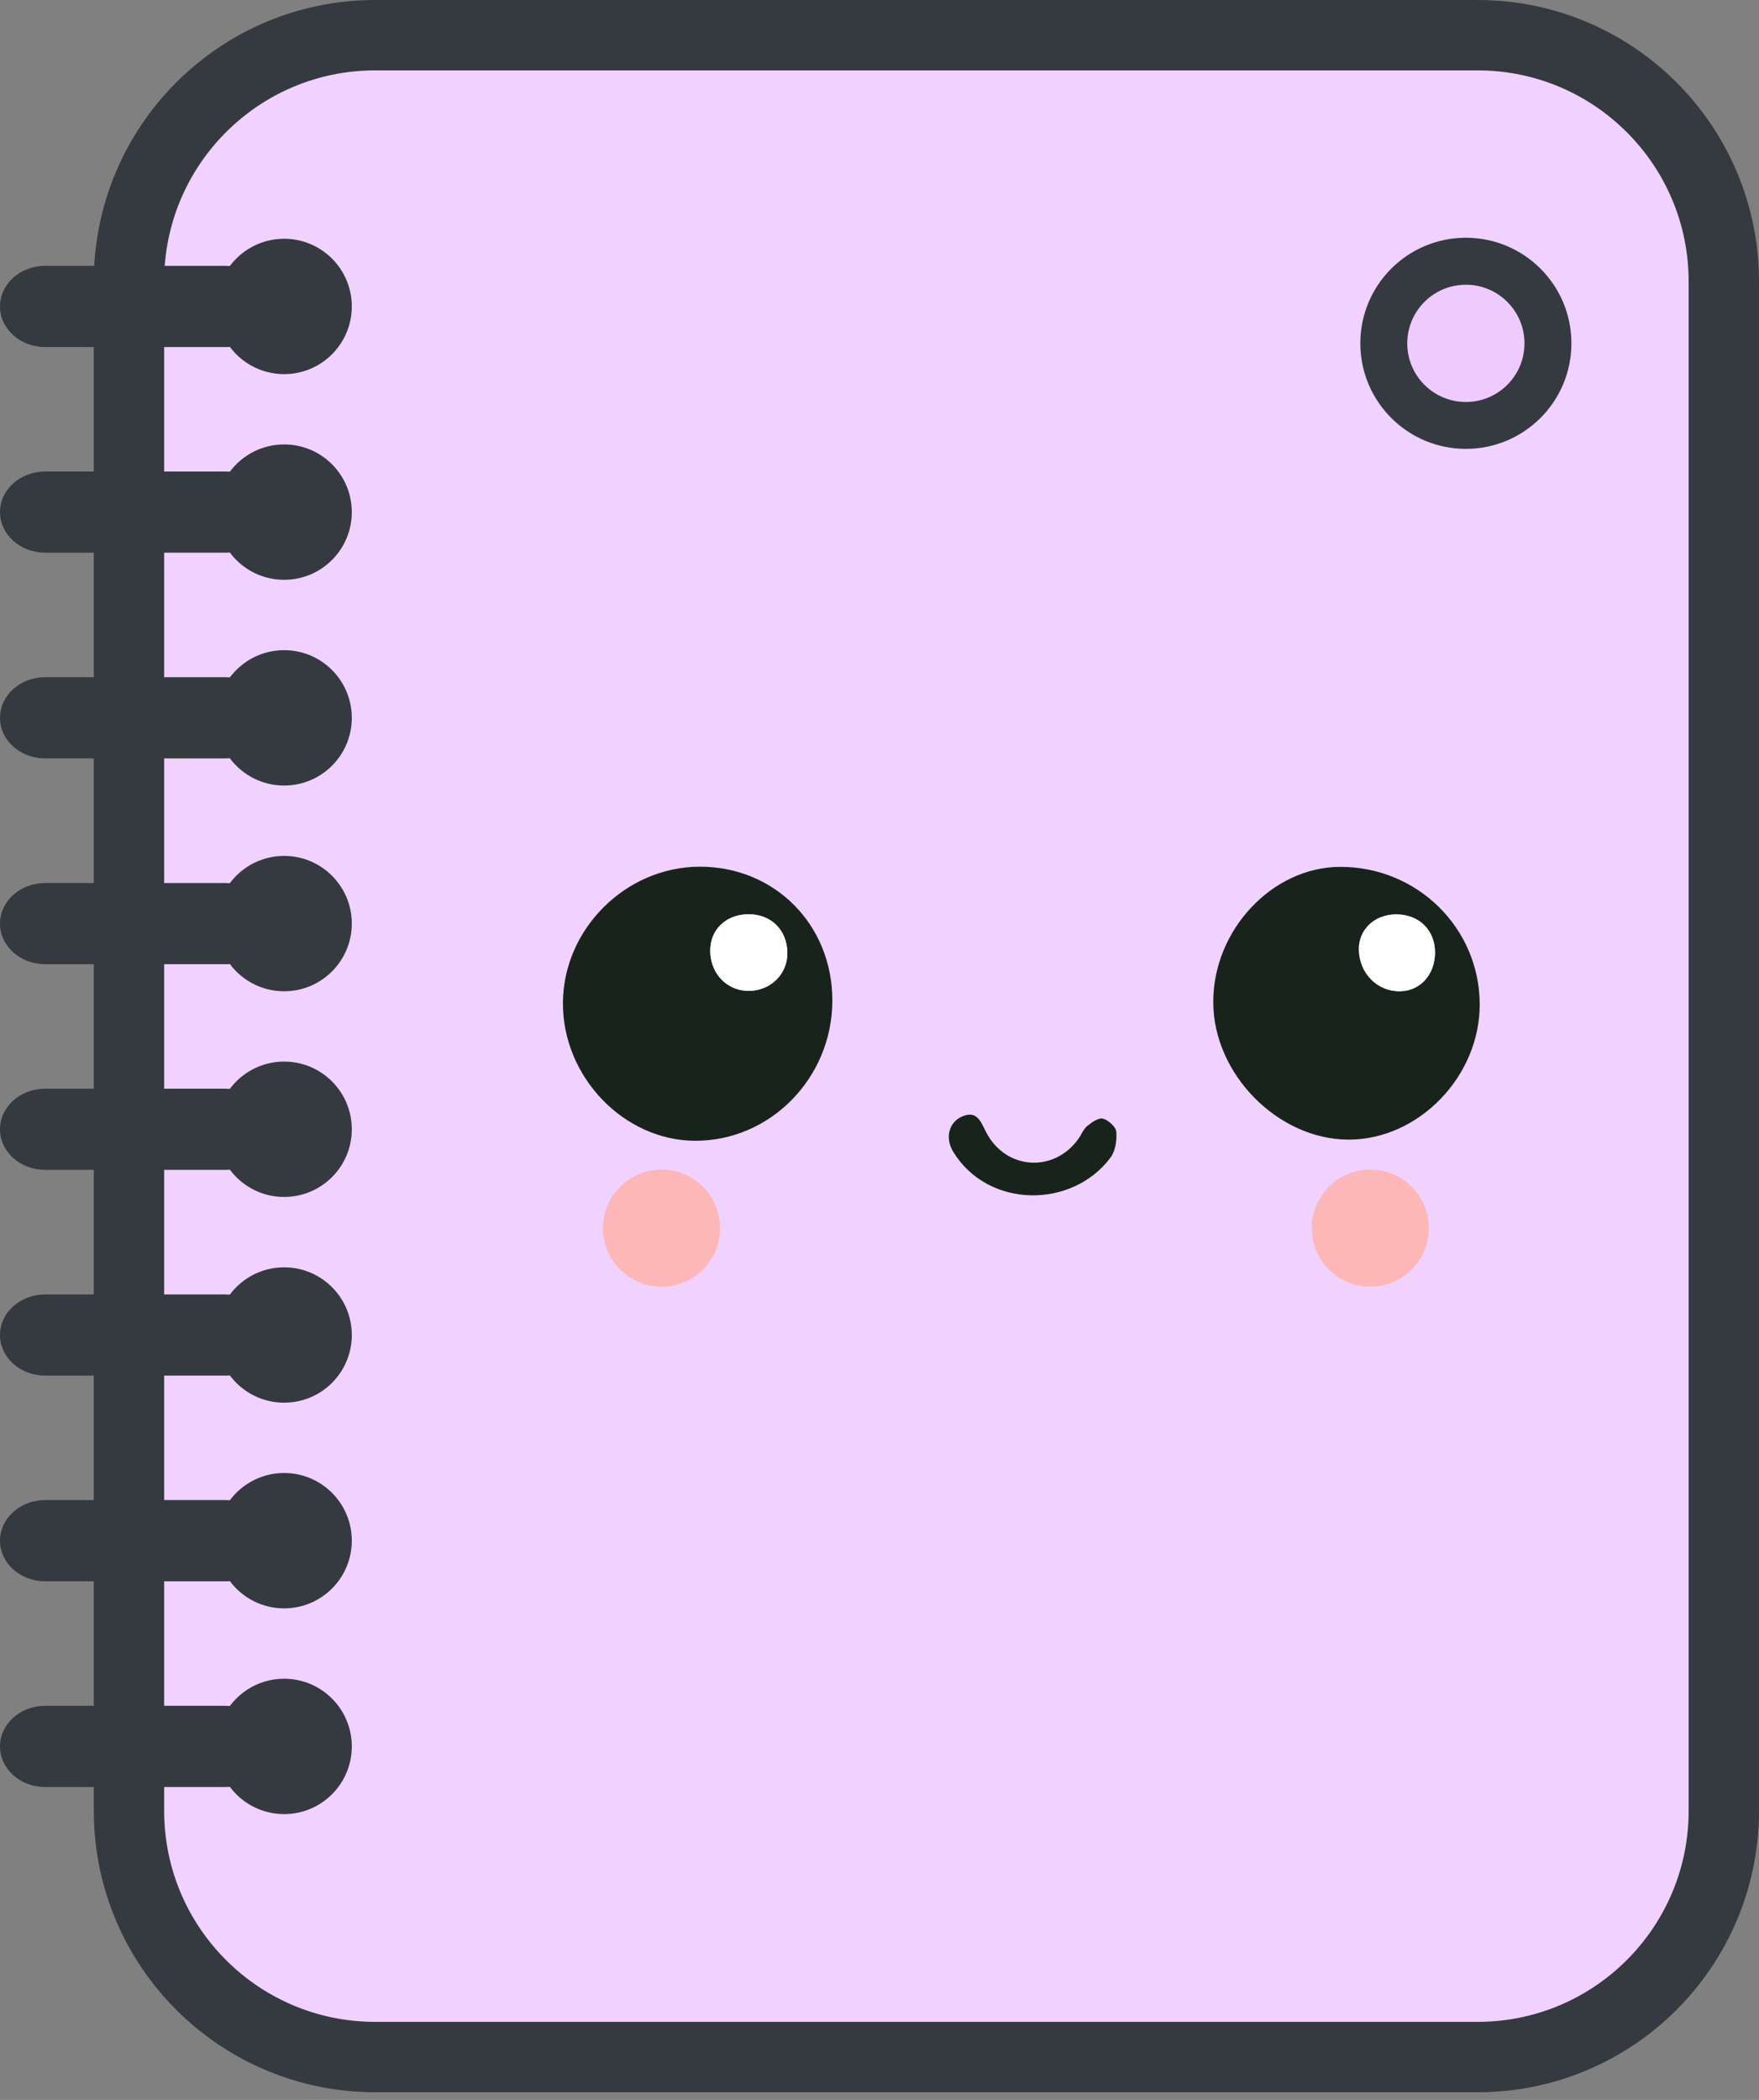 <svg width="31" height="37" viewBox="0 0 31 37" fill="none" xmlns="http://www.w3.org/2000/svg">
<rect x="0" y="0" width="31" height="37" fill="#808080" stroke="none"/>
<path d="M2.273 31.905L2.273 4.96C2.273 2.564 4.216 0.62 6.613 0.62L26.04 0.62C28.437 0.62 30.38 2.564 30.38 4.96L30.38 31.905C30.38 34.302 28.437 36.245 26.04 36.245L6.613 36.245C4.216 36.245 2.273 34.302 2.273 31.905Z" fill="#F1D1FF" stroke="#343A40" stroke-width="1.24"/>
<path d="M5.008 29.579C5.666 29.579 6.2 30.113 6.2 30.772C6.2 31.43 5.666 31.964 5.008 31.964C4.349 31.964 3.815 31.43 3.815 30.772C3.815 30.113 4.349 29.579 5.008 29.579Z" fill="#343A40"/>
<path d="M-3.12704e-08 30.772C-4.85405e-08 30.377 0.356 30.056 0.795 30.056L3.974 30.056C4.413 30.056 4.769 30.377 4.769 30.772C4.769 31.167 4.413 31.487 3.974 31.487L0.795 31.487C0.356 31.487 -1.40002e-08 31.167 -3.12704e-08 30.772Z" fill="#343A40"/>
<path d="M5.008 25.954C5.666 25.954 6.2 26.488 6.2 27.147C6.2 27.805 5.666 28.339 5.008 28.339C4.349 28.339 3.815 27.805 3.815 27.147C3.815 26.488 4.349 25.954 5.008 25.954Z" fill="#343A40"/>
<path d="M-3.12704e-08 27.147C-4.85405e-08 26.752 0.356 26.431 0.795 26.431L3.974 26.431C4.413 26.431 4.769 26.752 4.769 27.147C4.769 27.542 4.413 27.862 3.974 27.862L0.795 27.862C0.356 27.862 -1.40002e-08 27.542 -3.12704e-08 27.147Z" fill="#343A40"/>
<path d="M5.008 22.33C5.666 22.33 6.2 22.864 6.2 23.523C6.2 24.181 5.666 24.715 5.008 24.715C4.349 24.715 3.815 24.181 3.815 23.523C3.815 22.864 4.349 22.33 5.008 22.33Z" fill="#343A40"/>
<path d="M-3.12704e-08 23.523C-4.85405e-08 23.128 0.356 22.808 0.795 22.808L3.974 22.808C4.413 22.808 4.769 23.128 4.769 23.523C4.769 23.918 4.413 24.238 3.974 24.238L0.795 24.238C0.356 24.238 -1.40002e-08 23.918 -3.12704e-08 23.523Z" fill="#343A40"/>
<path d="M5.008 18.705C5.666 18.705 6.2 19.239 6.2 19.898C6.2 20.556 5.666 21.09 5.008 21.09C4.349 21.09 3.815 20.556 3.815 19.898C3.815 19.239 4.349 18.705 5.008 18.705Z" fill="#343A40"/>
<path d="M-3.12704e-08 19.898C-4.85405e-08 19.503 0.356 19.183 0.795 19.183L3.974 19.183C4.413 19.183 4.769 19.503 4.769 19.898C4.769 20.293 4.413 20.613 3.974 20.613L0.795 20.613C0.356 20.613 -1.40002e-08 20.293 -3.12704e-08 19.898Z" fill="#343A40"/>
<path d="M5.008 15.081C5.666 15.081 6.2 15.615 6.2 16.273C6.2 16.932 5.666 17.466 5.008 17.466C4.349 17.466 3.815 16.932 3.815 16.273C3.815 15.615 4.349 15.081 5.008 15.081Z" fill="#343A40"/>
<path d="M-3.12704e-08 16.274C-4.85405e-08 15.879 0.356 15.559 0.795 15.559L3.974 15.559C4.413 15.559 4.769 15.879 4.769 16.274C4.769 16.669 4.413 16.989 3.974 16.989L0.795 16.989C0.356 16.989 -1.40002e-08 16.669 -3.12704e-08 16.274Z" fill="#343A40"/>
<path d="M5.008 11.456C5.666 11.456 6.2 11.99 6.2 12.649C6.2 13.307 5.666 13.841 5.008 13.841C4.349 13.841 3.815 13.307 3.815 12.649C3.815 11.99 4.349 11.456 5.008 11.456Z" fill="#343A40"/>
<path d="M-3.12704e-08 12.648C-4.85405e-08 12.253 0.356 11.932 0.795 11.932L3.974 11.932C4.413 11.932 4.769 12.253 4.769 12.648C4.769 13.043 4.413 13.363 3.974 13.363L0.795 13.363C0.356 13.363 -1.40002e-08 13.043 -3.12704e-08 12.648Z" fill="#343A40"/>
<path d="M5.008 7.831C5.666 7.831 6.2 8.365 6.2 9.024C6.2 9.682 5.666 10.216 5.008 10.216C4.349 10.216 3.815 9.682 3.815 9.024C3.815 8.365 4.349 7.831 5.008 7.831Z" fill="#343A40"/>
<path d="M-3.12704e-08 9.023C-4.85405e-08 8.628 0.356 8.308 0.795 8.308L3.974 8.308C4.413 8.308 4.769 8.628 4.769 9.023C4.769 9.418 4.413 9.738 3.974 9.738L0.795 9.738C0.356 9.738 -1.40002e-08 9.418 -3.12704e-08 9.023Z" fill="#343A40"/>
<path d="M5.008 4.207C5.666 4.207 6.2 4.741 6.2 5.399C6.2 6.058 5.666 6.592 5.008 6.592C4.349 6.592 3.815 6.058 3.815 5.399C3.815 4.741 4.349 4.207 5.008 4.207Z" fill="#343A40"/>
<path d="M-3.12704e-08 5.4C-4.85405e-08 5.005 0.356 4.684 0.795 4.684L3.974 4.684C4.413 4.684 4.769 5.005 4.769 5.4C4.769 5.795 4.413 6.115 3.974 6.115L0.795 6.115C0.356 6.115 -1.40002e-08 5.795 -3.12704e-08 5.4Z" fill="#343A40"/>
<path d="M12.329 15.271C11.023 15.275 9.923 16.374 9.921 17.678C9.918 18.974 10.993 20.094 12.246 20.1C13.572 20.107 14.664 18.996 14.669 17.637C14.674 16.297 13.655 15.268 12.329 15.271ZM13.185 16.109C13.583 16.104 13.867 16.379 13.876 16.78C13.884 17.149 13.599 17.444 13.221 17.458C12.829 17.472 12.524 17.17 12.517 16.761C12.511 16.385 12.788 16.114 13.185 16.109V16.109Z" fill="#18231C"/>
<path d="M21.382 17.664C21.387 18.928 22.524 20.079 23.768 20.08C25.005 20.08 26.084 18.962 26.078 17.689C26.071 16.347 24.975 15.271 23.618 15.274C22.419 15.277 21.376 16.392 21.382 17.664ZM24.603 16.112C25.006 16.11 25.291 16.388 25.29 16.785C25.289 17.172 25.032 17.458 24.68 17.466C24.281 17.476 23.961 17.159 23.949 16.742C23.939 16.383 24.218 16.115 24.603 16.112Z" fill="#18231C"/>
<path d="M19.57 20.398C19.657 20.282 19.686 20.092 19.673 19.941C19.665 19.853 19.532 19.735 19.436 19.71C19.358 19.691 19.238 19.777 19.158 19.843C19.09 19.9 19.057 19.997 19.002 20.071C18.569 20.671 17.726 20.611 17.383 19.956C17.288 19.775 17.222 19.544 16.937 19.681C16.723 19.785 16.651 20.053 16.801 20.297C17.415 21.297 18.894 21.301 19.57 20.398Z" fill="#18231C"/>
<path d="M13.185 16.109C12.788 16.115 12.511 16.385 12.517 16.762C12.524 17.171 12.829 17.473 13.221 17.459C13.599 17.445 13.884 17.149 13.876 16.78C13.867 16.38 13.583 16.104 13.185 16.11V16.109Z" fill="white"/>
<path d="M24.603 16.111C24.218 16.114 23.939 16.383 23.949 16.742C23.96 17.157 24.281 17.475 24.68 17.465C25.032 17.457 25.289 17.17 25.29 16.784C25.291 16.387 25.007 16.109 24.603 16.111Z" fill="white"/>
<path d="M24.149 22.671C23.579 22.671 23.118 22.21 23.118 21.64C23.118 21.07 23.579 20.608 24.149 20.608C24.719 20.608 25.181 21.07 25.181 21.64C25.181 22.21 24.719 22.671 24.149 22.671Z" fill="#FEB7B7"/>
<path d="M11.659 22.671C11.089 22.671 10.627 22.21 10.627 21.64C10.627 21.07 11.089 20.608 11.659 20.608C12.229 20.608 12.69 21.07 12.69 21.64C12.69 22.21 12.229 22.671 11.659 22.671Z" fill="#FEB7B7"/>
<circle cx="25.834" cy="6.049" r="1.691" transform="rotate(-90 25.834 6.049)" fill="#343A40" stroke="#343A40" stroke-width="0.338"/>
<circle cx="25.834" cy="6.05" r="1.033" transform="rotate(-90 25.834 6.05)" fill="#EFCAFF"/>
</svg>
